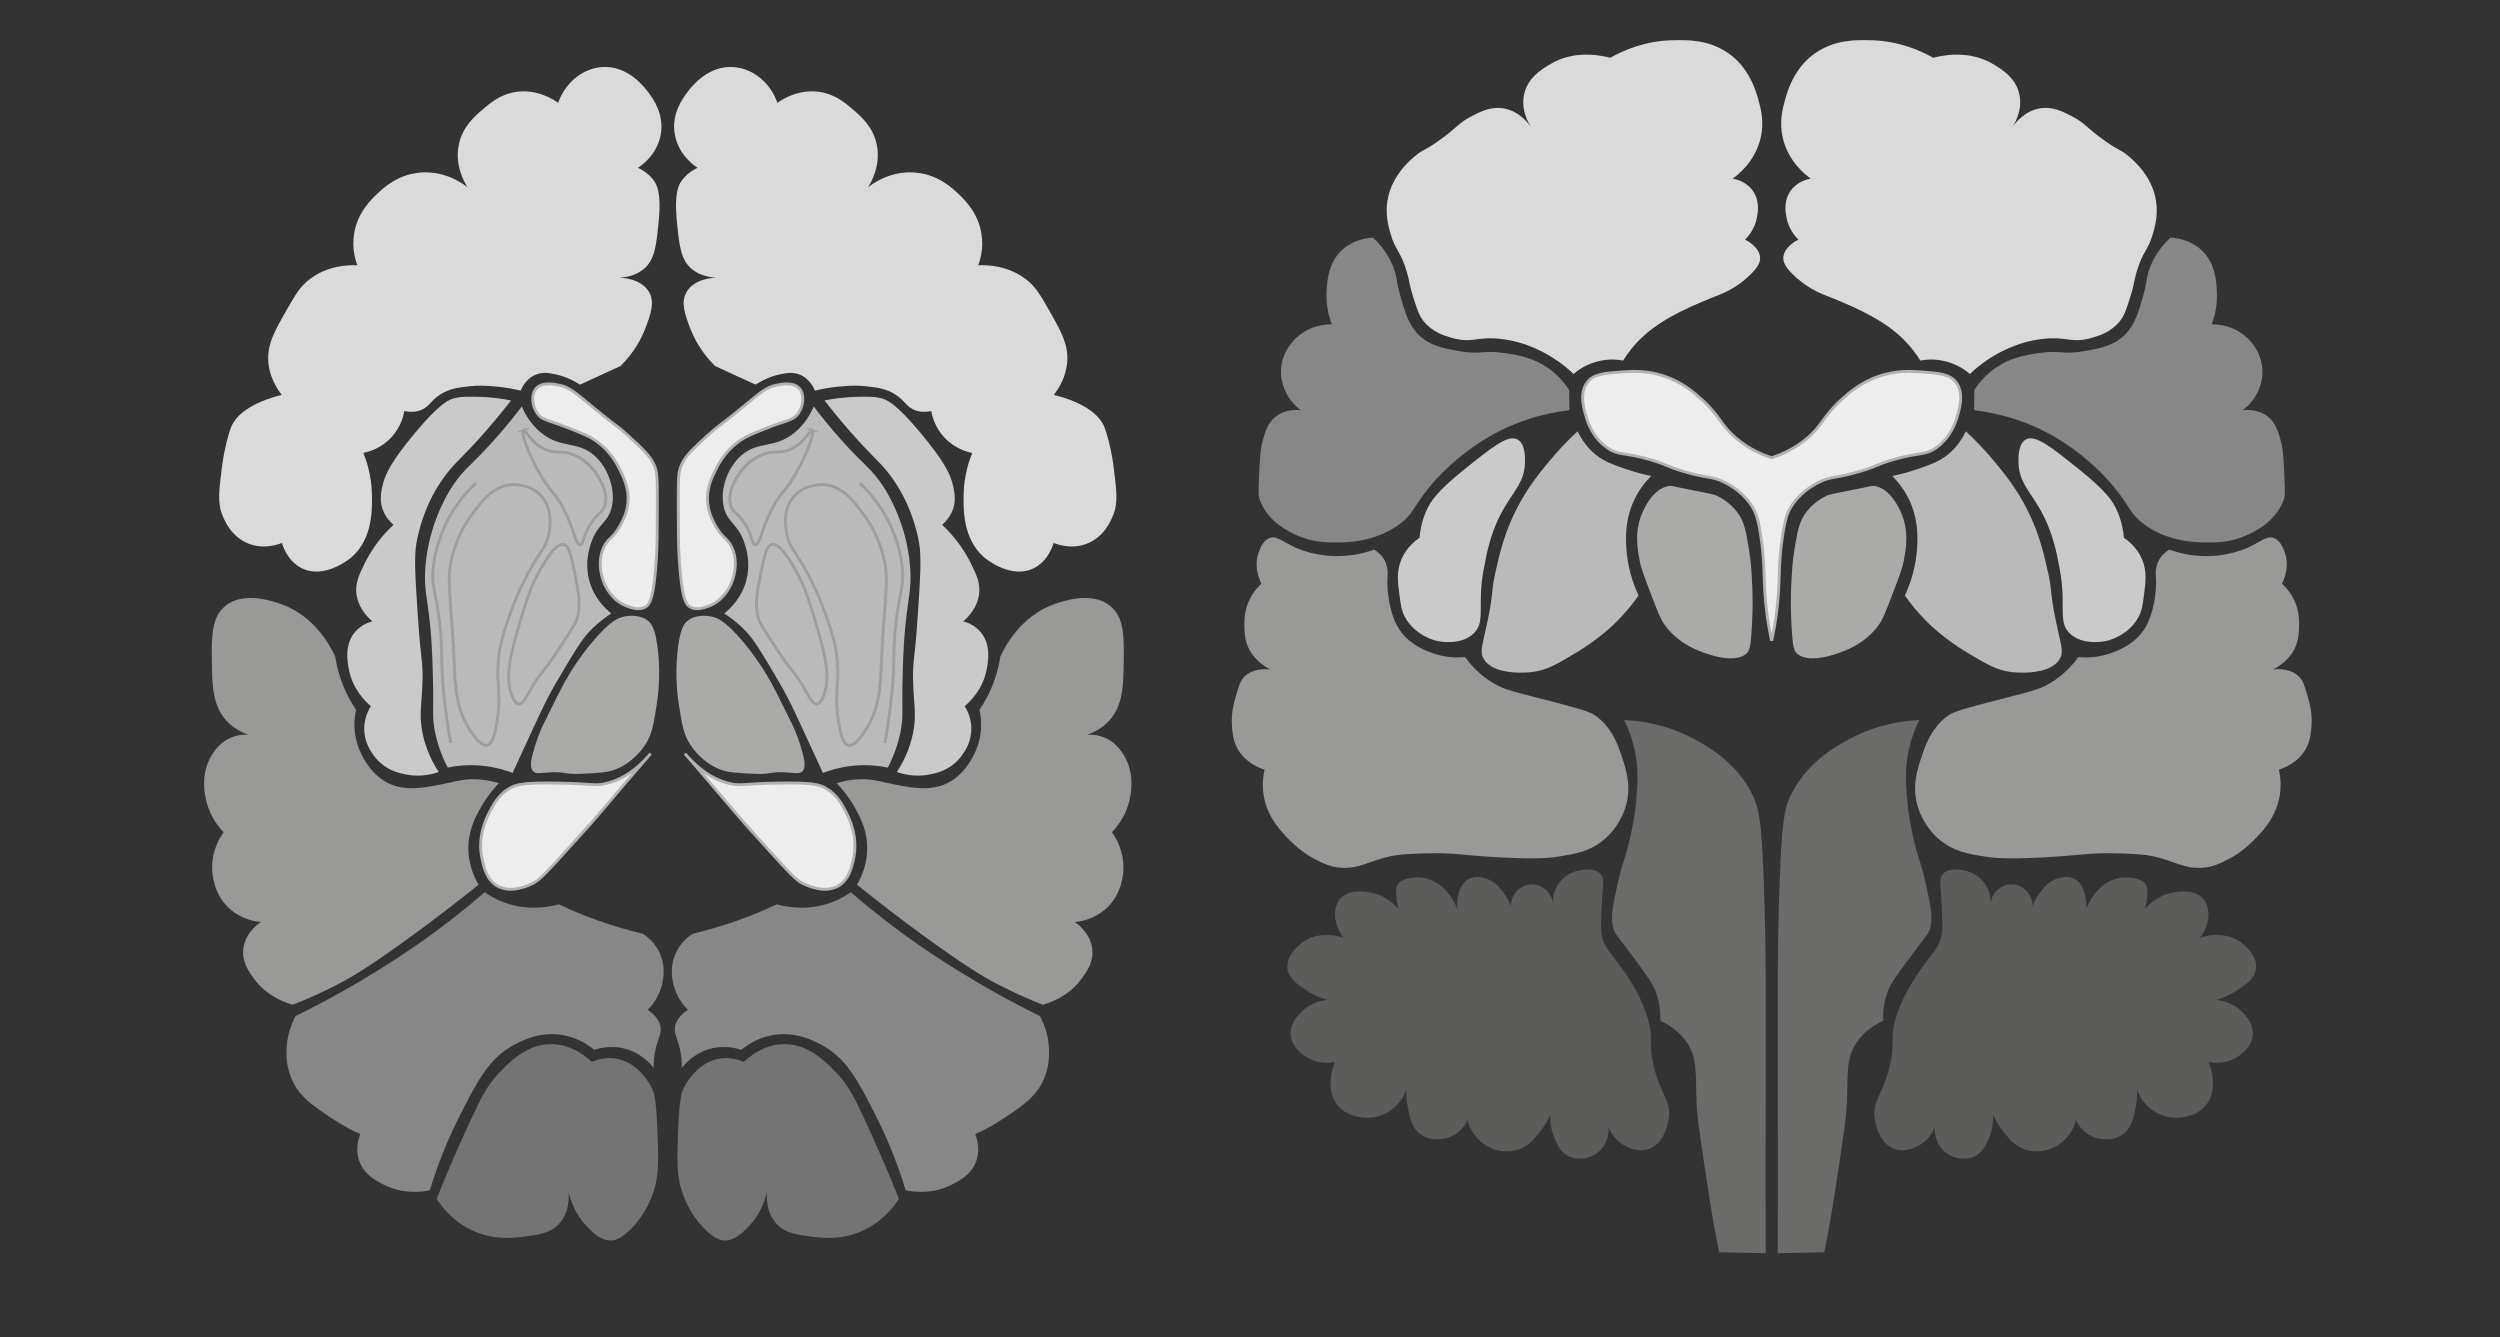 <?xml version="1.0" encoding="UTF-8"?>
<svg xmlns="http://www.w3.org/2000/svg" viewBox="0 0 869.93 465.36">
  <rect x="0" y="0" width="869.93" height="465.36" fill="#333333" stroke="none"/>
  <g id="leftCerebellum">
    <path d="M675.7,316.01c-.34-8.2-1.19-10.13,.36-11.87,2.15-2.41,6.89-1.63,9.35-.72,2.75,1.02,4.33,2.86,4.84,3.51,2.39,3.01,2.45,6.31,2.43,7.28,.5-3.79,3.8-6.58,7.47-6.47,3.9,.12,7.15,3.47,7.09,7.55,.45-1.15,1.24-2.86,2.62-4.67,1.32-1.74,2.77-3.66,5.39-4.67,.99-.38,4.06-1.57,6.83,0,2.42,1.37,3.11,4.08,3.51,5.66,.51,1.98,.41,3.69,.25,4.77,.46-1.16,3.91-9.37,11.34-10.79,3.29-.63,8.47-.13,9.71,2.52,.41,.87,.35,1.9,.26,3.69-.1,1.96-.49,3.54-.81,4.58,1.03-1.24,4.23-4.74,9.54-5.75,1.75-.33,7.69-1.46,10.79,2.16,2.69,3.14,2.42,8.88-1.18,13.57,1.23-.44,3.13-.97,5.49-.99,1.47-.01,4.99-.02,8.27,2.16,.61,.4,6.47,4.41,5.75,9.71-.46,3.43-3.65,5.47-6.83,7.55-2.75,1.8-5.34,2.69-7.02,3.15,1.45,.15,5.97,.82,9.44,4.58,1.11,1.21,3.5,3.8,3.34,7.37-.23,5.09-5.42,7.95-6.57,8.54-3.85,1.96-7.59,1.36-8.9,1.08,.54,1.19,1.24,3.08,1.45,5.48,.17,1.9,.48,5.49-1.72,8.81-3.1,4.67-8.93,5.05-9.98,5.12-4.01,.27-7-1.26-8.09-1.89-4.44-2.56-6.06-6.66-6.47-7.82,.04,1.22,0,3-.35,5.12-.67,4-1.35,8.05-4.67,10.43-4.14,2.96-9.39,1.19-9.71,1.08-4.46-1.58-6.26-5.42-6.57-6.11-.31,1.29-1.11,3.81-3.24,6.2-2.87,3.23-6.31,4.14-7.01,4.31-1.49,.37-4.6,.87-7.99-.45-2.97-1.16-4.61-3.13-6.57-5.48-2.05-2.45-3.3-4.81-4.04-6.47,.11,1.68,.07,4.73-1.35,8.09-.95,2.25-2.1,4.97-4.93,6.38-3.35,1.67-7.85,.92-10.79-1.8-3.47-3.21-3.2-7.74-3.16-8.36-.46,1.2-1.56,3.59-4.03,5.48-.37,.28-5.24,3.91-10.07,2.16-5.5-1.99-6.7-9.51-6.83-10.43-.96-6.61,3.02-8.34,5.39-19.06,1.78-8.05-.2-8.32,1.8-15.46,2.02-7.25,5.7-12.87,7.91-16.18,4.62-6.94,7.36-8.37,8.27-13.66,.3-1.76,.2-4.17,0-8.99Z" fill="#5c5c5b"/>
  </g>
  <g id="rightCerebellum">
    <path d="M557.32,316.01c.34-8.2,1.19-10.13-.36-11.87-2.15-2.41-6.89-1.63-9.35-.72-2.75,1.02-4.33,2.86-4.84,3.51-2.39,3.01-2.45,6.31-2.43,7.28-.5-3.79-3.8-6.58-7.47-6.47-3.9,.12-7.15,3.47-7.09,7.55-.45-1.15-1.24-2.86-2.62-4.67-1.32-1.74-2.77-3.66-5.39-4.67-.99-.38-4.06-1.57-6.83,0-2.42,1.37-3.11,4.08-3.51,5.66-.51,1.98-.41,3.69-.25,4.77-.46-1.16-3.91-9.37-11.34-10.79-3.29-.63-8.47-.13-9.71,2.52-.41,.87-.35,1.9-.26,3.69,.1,1.96,.49,3.54,.81,4.58-1.03-1.24-4.23-4.74-9.54-5.75-1.75-.33-7.69-1.46-10.79,2.16-2.69,3.14-2.42,8.88,1.18,13.57-1.23-.44-3.13-.97-5.49-.99-1.47-.01-4.99-.02-8.27,2.16-.61,.4-6.47,4.41-5.75,9.71,.46,3.43,3.65,5.47,6.83,7.55,2.75,1.8,5.34,2.69,7.02,3.15-1.45,.15-5.97,.82-9.44,4.58-1.11,1.21-3.5,3.8-3.34,7.37,.23,5.09,5.42,7.95,6.57,8.54,3.85,1.96,7.59,1.36,8.9,1.08-.54,1.19-1.24,3.08-1.45,5.48-.17,1.9-.48,5.49,1.72,8.81,3.1,4.67,8.93,5.05,9.98,5.12,4.01,.27,7-1.26,8.09-1.89,4.44-2.56,6.06-6.66,6.47-7.82-.04,1.22,0,3,.35,5.12,.67,4,1.35,8.05,4.67,10.43,4.14,2.96,9.39,1.19,9.71,1.08,4.46-1.58,6.26-5.42,6.57-6.11,.31,1.29,1.11,3.81,3.24,6.2,2.87,3.23,6.31,4.14,7.01,4.31,1.49,.37,4.6,.87,7.99-.45,2.97-1.16,4.61-3.13,6.57-5.48,2.05-2.45,3.3-4.81,4.04-6.47-.11,1.68-.07,4.73,1.35,8.09,.95,2.25,2.1,4.97,4.93,6.38,3.35,1.67,7.85,.92,10.79-1.8,3.47-3.21,3.2-7.74,3.16-8.36,.46,1.2,1.56,3.59,4.03,5.48,.37,.28,5.24,3.91,10.07,2.16,5.5-1.99,6.7-9.51,6.83-10.43,.96-6.61-3.02-8.34-5.39-19.06-1.78-8.05,.2-8.32-1.8-15.46-2.02-7.25-5.7-12.87-7.91-16.18-4.62-6.94-7.36-8.37-8.27-13.66-.3-1.76-.2-4.17,0-8.99Z" fill="#5c5c5b"/>
  </g>
  <g id="leftBrainstem">
    <path d="M667.87,250.57c-1.34,2.69-3.02,6.73-3.96,11.87-1.02,5.59-.71,9.96-.36,14.74,.45,6.15,1.44,10.78,2.16,14.02,1.73,7.86,2.65,8.31,4.31,15.82,1.85,8.37,2.78,12.56,1.44,16.54-.59,1.74-.78,1.32-8.27,11.51-4.3,5.86-5.51,7.72-6.47,10.43-1.39,3.9-1.53,7.41-1.44,9.71-2.61,1.19-6.26,3.34-8.99,7.19-4.01,5.66-3.24,11.06-3.6,20.85-.21,5.69-1.58,14.58-4.31,32.36-1.3,8.46-2.63,15.4-3.6,20.13-5.39,.12-10.79,.24-16.18,.36,.08-22.24,.05-40.31,0-52.85-.05-13.9,.05-27.81,0-41.71,0-.42-.05-15.75,.72-35.96,.77-20.27,1.6-25.06,4.67-30.56,5.92-10.61,15.67-15.79,19.78-17.98,9.84-5.24,19-6.27,24.09-6.47Z" fill="#6b6b6a"/>
  </g>
  <g id="rightBrainstem">
    <path d="M565.15,250.57c1.34,2.69,3.02,6.73,3.96,11.87,1.02,5.59,.71,9.96,.36,14.74-.45,6.15-1.44,10.78-2.16,14.02-1.73,7.86-2.65,8.31-4.31,15.82-1.85,8.37-2.78,12.56-1.44,16.54,.59,1.74,.78,1.32,8.27,11.51,4.3,5.86,5.51,7.72,6.47,10.43,1.39,3.9,1.53,7.41,1.44,9.71,2.61,1.19,6.26,3.34,8.99,7.19,4.01,5.66,3.24,11.06,3.6,20.85,.21,5.69,1.58,14.58,4.31,32.36,1.3,8.46,2.63,15.4,3.6,20.13,5.39,.12,10.79,.24,16.18,.36-.08-22.24-.05-40.31,0-52.85,.05-13.9-.05-27.81,0-41.71,0-.42,.05-15.75-.72-35.96-.77-20.27-1.6-25.06-4.67-30.56-5.92-10.61-15.67-15.79-19.78-17.98-9.84-5.24-19-6.27-24.09-6.47Z" fill="#6b6b6a"/>
  </g>
  <g id="leftThalamus">
    <path d="M628.32,178.48c.68-.93,2.95-3.81,6.83-5.75,1.79-.9,2.24-.75,10.79-2.52,5.31-1.1,5.54-1.24,6.47-1.08,5.28,.92,8.2,7.27,8.99,8.99,3.02,6.57,1.81,12.97,1.08,16.9-.52,2.81-1.79,6.1-4.31,12.67-1.98,5.14-2.99,7.74-4.31,9.62-3.79,5.37-8.89,7.76-10.79,8.63-1.14,.52-13.52,6.02-18.07,1.17-1.1-1.18-1.29-4.04-1.62-9.71-.36-6.15-.2-10.96-.09-13.38,.2-4.53,.37-8.18,1.17-13.04,1.02-6.19,1.57-9.34,3.87-12.49Z" fill="#aaaaa9"/>
    <path d="M275.52,251.76c-4.04-8.2-6.08-12.28-6.99-13.9-2.13-3.84-5.51-9.36-10.51-15.19-5.65-6.58-8.4-7.76-10.66-8.17-.81-.15-4.97-.92-8.07,1.49-1.08,.84-2.76,2.64-3.58,11.12-.81,8.33,0,14.92,.59,18.6,1.04,6.48,1.56,9.71,3.74,13.15,1.13,1.79,4.33,6.28,10.13,8.72,2.94,1.24,6.02,1.39,12.17,1.68,6.07,.29,5.96-.88,11.59-.47,2.93,.21,4.29,.58,5.25-.36,1.58-1.55,.53-5.12-.7-9.16-1.16-3.81-2.5-6.56-2.96-7.5Z" fill="#aaaaa9"/>
  </g>
  <g id="rightThalamus">
    <path d="M189.22,251.76c4.04-8.2,6.08-12.28,6.99-13.9,2.13-3.84,5.51-9.36,10.51-15.19,5.65-6.58,8.4-7.76,10.66-8.17,.81-.15,4.97-.92,8.07,1.49,1.08,.84,2.76,2.64,3.58,11.12,.81,8.33,0,14.92-.59,18.6-1.04,6.48-1.56,9.71-3.74,13.15-1.13,1.79-4.33,6.28-10.13,8.72-2.94,1.24-6.02,1.39-12.17,1.68-6.07,.29-5.96-.88-11.59-.47-2.93,.21-4.29,.58-5.25-.36-1.58-1.55-.53-5.12,.7-9.16,1.16-3.81,2.5-6.56,2.96-7.5Z" fill="#aaaaa9"/>
    <path d="M604.7,178.48c-.68-.93-2.95-3.81-6.83-5.75-1.79-.9-2.24-.75-10.79-2.52-5.31-1.1-5.54-1.24-6.47-1.08-5.28,.92-8.2,7.27-8.99,8.99-3.02,6.57-1.81,12.97-1.08,16.9,.52,2.81,1.79,6.1,4.31,12.67,1.98,5.14,2.99,7.74,4.31,9.62,3.79,5.37,8.89,7.76,10.79,8.63,1.14,.52,13.52,6.02,18.07,1.17,1.1-1.18,1.29-4.04,1.62-9.71,.36-6.15,.2-10.96,.09-13.38-.2-4.53-.37-8.18-1.17-13.04-1.02-6.19-1.57-9.34-3.87-12.49Z" fill="#aaaaa9"/>
  </g>
  <g id="leftBasalganglia">
    <path d="M684.05,150.08c2.97,2.74,6.79,6.57,10.79,11.51,3.11,3.84,6.91,8.58,10.43,15.46,4.2,8.21,5.81,15.2,7.19,21.21,1.87,8.1,.65,6.84,2.88,17.62,1.8,8.71,2.86,10.78,1.44,13.3-3.5,6.23-16.18,4.76-16.9,4.67-5.17-.65-8.6-2.71-15.46-6.83-7.78-4.67-12.59-9.36-14.02-10.79-3.34-3.34-5.81-6.52-7.55-8.99,3.4-7.37,4.16-13.75,4.31-17.62,.16-3.89,.15-9.96-3.24-16.54-1.78-3.46-3.93-5.92-5.48-7.46,2.14-.43,5.25-1.16,8.9-2.43,4.46-1.55,7.31-2.53,10.25-4.85,1.66-1.31,4.36-3.85,6.47-8.27Z" fill="#bbbaba"/>
    <path d="M283.16,141.45c2.09,2.76,5.35,6.9,9.64,11.7,8.15,9.11,10.37,9.8,14.37,15.83,1.03,1.55,5.14,7.94,7.65,17.36,1.52,5.71,1.87,10.34,1.97,12.37,.32,6.55-.71,8.9-1.7,18.64-.83,8.19-.9,14.98-1.02,18.9-.32,11.11,.42,12.95-.75,18.62-1.12,5.39-3,9.57-4.37,12.21-2.99-.61-7.3-1.14-12.42-.59-4.18,.45-7.64,1.48-10.18,2.46-.99-2.18-2.44-5.37-4.24-9.22-4.44-9.5-6.91-15.36-10.91-22.2-6.35-10.86-8.85-14.84-11.48-17.69-1-1.08-2.08-2.04-2.08-2.04-2.15-1.96-4.14-3.37-5.63-4.33,1.75-1.39,6.16-5.3,7.78-11.89,1.4-5.71-.04-10.44-.62-12.26-2.24-7.04-5.84-7.19-7.23-12.52-1.61-6.16,1.1-14.04,6.02-18.34,5.87-5.14,11.48-2.21,18.47-7.87,3.69-2.99,5.66-6.67,6.72-9.15Z" fill="#bbbaba"/>
  </g>
  <g id="rightBasalganglia">
    <path d="M181.57,141.45c-2.09,2.76-5.35,6.9-9.64,11.7-8.15,9.11-10.37,9.8-14.37,15.83-1.03,1.55-5.14,7.94-7.65,17.36-1.52,5.71-1.87,10.34-1.97,12.37-.32,6.55,.71,8.9,1.7,18.64,.83,8.19,.9,14.98,1.02,18.9,.32,11.11-.42,12.95,.75,18.62,1.12,5.39,3,9.57,4.37,12.21,2.99-.61,7.3-1.14,12.42-.59,4.18,.45,7.64,1.48,10.18,2.46,.99-2.18,2.44-5.37,4.24-9.22,4.44-9.5,6.91-15.36,10.91-22.2,6.35-10.86,8.85-14.84,11.48-17.69,1-1.08,2.08-2.04,2.08-2.04,2.15-1.96,4.14-3.37,5.63-4.33-1.75-1.39-6.16-5.3-7.78-11.89-1.4-5.71,.04-10.44,.62-12.26,2.24-7.04,5.84-7.19,7.23-12.52,1.61-6.16-1.1-14.04-6.02-18.34-5.87-5.14-11.48-2.21-18.47-7.87-3.69-2.99-5.66-6.67-6.72-9.15Z" fill="#bbbaba"/>
    <path d="M548.97,150.08c-2.97,2.74-6.79,6.57-10.79,11.51-3.11,3.84-6.91,8.58-10.43,15.46-4.2,8.21-5.81,15.2-7.19,21.21-1.87,8.1-.65,6.84-2.88,17.62-1.8,8.71-2.86,10.78-1.44,13.3,3.5,6.23,16.18,4.76,16.9,4.67,5.17-.65,8.6-2.71,15.46-6.83,7.78-4.67,12.59-9.36,14.02-10.79,3.34-3.34,5.81-6.52,7.55-8.99-3.4-7.37-4.16-13.75-4.31-17.62-.16-3.89-.15-9.96,3.24-16.54,1.78-3.46,3.93-5.92,5.48-7.46-2.14-.43-5.25-1.16-8.9-2.43-4.46-1.55-7.31-2.53-10.25-4.85-1.66-1.31-4.36-3.85-6.47-8.27Z" fill="#bbbaba"/>
  </g>
  <g id="leftInsula">
    <path d="M744.09,214.8c1.25-2.33,1.51-4.27,1.98-7.91,.56-4.3,1.02-7.89-.54-11.87-.6-1.54-2.23-4.96-6.47-7.91-.19-2.38-.76-5.89-2.52-9.71-1.36-2.95-3.6-6.43-12.58-13.66-10.21-8.22-15.74-12.68-19.06-10.79-2.74,1.56-2.57,6.65-2.52,8.27,.21,6.31,3.73,9.56,7.19,15.46,4.7,8.03,6.07,15.49,7.19,21.57,2.37,12.91-.89,18.16,3.6,22.29,4.35,4.01,11.28,2.76,12.49,2.52,.35-.07,7.67-1.66,11.24-8.27Z" fill="#cacaca"/>
    <path d="M335.69,245.72c1.85-1.57,6.25-5.76,7.6-12.54,.52-2.62,1.76-8.8-2.12-13.31-1.98-2.3-4.51-3.26-6-3.67,1.46-1.22,4.8-4.4,5.5-9.27,.57-3.94-.89-6.99-2.89-11.01-1.65-3.32-4.62-8.29-9.94-13.31,1.09-.94,2.73-2.64,3.69-5.19,.79-2.13,1.13-4.91-.16-9.44-.84-2.93-2.5-7.09-10.82-17.07-8.84-10.61-11.95-11.9-14.24-12.43-2.03-.47-3.89-.45-7.29-.41-5.06,.05-9.23,.7-12.11,1.29,1.92,2.47,4.83,6.1,8.54,10.37,8.37,9.63,10.61,10.74,14.3,15.66,7.42,9.9,9.46,20.23,10.03,23.31,.95,5.09,.46,12.38-.53,26.96-.97,14.45-1.72,14.21-1.52,21.33,.22,7.99,1.25,11.53,.04,17.8-1.19,6.18-3.76,10.9-5.69,13.85,1.98,.7,6.19,1.87,11.34,.88,2.06-.4,5.76-1.16,9.1-4.2,.78-.71,5.97-5.56,5.44-12.77-.23-3.18-1.48-5.56-2.28-6.84Z" fill="#cacaca"/>
  </g>
  <g id="rightInsula">
    <path d="M129.05,245.72c-1.85-1.57-6.25-5.76-7.6-12.54-.52-2.62-1.76-8.8,2.12-13.31,1.98-2.3,4.51-3.26,6-3.67-1.46-1.22-4.8-4.4-5.5-9.27-.57-3.94,.89-6.99,2.89-11.01,1.65-3.32,4.62-8.29,9.94-13.31-1.09-.94-2.73-2.64-3.69-5.19-.79-2.13-1.13-4.91,.16-9.44,.84-2.93,2.5-7.09,10.82-17.07,8.84-10.61,11.95-11.9,14.24-12.43,2.03-.47,3.89-.45,7.29-.41,5.06,.05,9.23,.7,12.11,1.29-1.92,2.47-4.83,6.1-8.54,10.37-8.37,9.63-10.61,10.74-14.3,15.66-7.42,9.9-9.46,20.23-10.03,23.31-.95,5.09-.46,12.38,.53,26.96,.97,14.45,1.72,14.21,1.52,21.33-.22,7.99-1.25,11.53-.04,17.8,1.19,6.18,3.76,10.9,5.69,13.85-1.98,.7-6.19,1.87-11.34,.88-2.06-.4-5.76-1.16-9.1-4.2-.78-.71-5.97-5.56-5.44-12.77,.23-3.18,1.48-5.56,2.28-6.84Z" fill="#cacaca"/>
    <path d="M488.93,214.8c-1.25-2.33-1.51-4.27-1.98-7.91-.56-4.3-1.02-7.89,.54-11.87,.6-1.54,2.23-4.96,6.47-7.91,.19-2.38,.76-5.89,2.52-9.71,1.36-2.95,3.6-6.43,12.58-13.66,10.21-8.22,15.74-12.68,19.06-10.79,2.74,1.56,2.57,6.65,2.52,8.27-.21,6.31-3.73,9.56-7.19,15.46-4.7,8.03-6.07,15.49-7.19,21.57-2.37,12.91,.89,18.16-3.6,22.29-4.35,4.01-11.28,2.76-12.49,2.52-.35-.07-7.67-1.66-11.24-8.27Z" fill="#cacaca"/>
  </g>
  <g id="leftOccipital">
    <path d="M312.79,417.11c-4.47-11.11-8.57-20.33-11.8-27.3-3.95-8.52-6-12.39-10-16.55-3.66-3.81-9.79-10.18-18.51-9.93-6.86,.2-11.78,4.38-13.65,6.17-1.61-.69-4.44-1.62-7.84-1.21-8.21,.99-12.36,8.87-13.07,10.3-.56,1.13-1.47,3.23-1.89,13.43-.45,10.98-.67,16.47,1.2,22.36,.64,2.02,2.64,7.77,7.66,12.96,3.9,4.03,6.29,4.27,6.93,4.31,3.78,.24,6.69-2.8,8.81-5.01,3.83-3.99,5.5-8.61,6.26-11.98-.15,1.74-.36,7.01,3.16,11,3.06,3.47,7.18,4,12.22,4.64,3.92,.5,11.05,1.41,18.84-2.49,6.49-3.25,10.09-8.17,11.68-10.72Z" fill="#757474"/>
  </g>
  <g id="rightOccipital">
    <path d="M151.95,417.11c4.47-11.11,8.57-20.33,11.8-27.3,3.95-8.52,6-12.39,10-16.55,3.66-3.81,9.79-10.18,18.51-9.93,6.86,.2,11.78,4.38,13.65,6.17,1.61-.69,4.44-1.62,7.84-1.21,8.21,.99,12.36,8.87,13.07,10.3,.56,1.13,1.47,3.23,1.89,13.43,.45,10.98,.67,16.47-1.2,22.36-.64,2.02-2.64,7.77-7.66,12.96-3.9,4.03-6.29,4.27-6.93,4.31-3.78,.24-6.69-2.8-8.81-5.01-3.83-3.99-5.5-8.61-6.26-11.98,.15,1.74,.36,7.01-3.16,11-3.06,3.47-7.18,4-12.22,4.64-3.92,.5-11.05,1.41-18.84-2.49-6.49-3.25-10.09-8.17-11.68-10.72Z" fill="#757474"/>
  </g>
  <g id="leftTemporal">
    <path d="M291.12,272.52c1.63,1.67,3.8,4.18,5.8,7.59,1.92,3.27,4.52,7.76,4.83,13.94,.29,5.85-1.73,10.68-3.53,13.82,8.55,6.87,15.95,12.46,21.6,16.61,15.94,11.72,22.56,15.43,25.11,16.82,7.23,3.94,13.53,6.61,17.95,8.32,2.86-.8,8.96-2.99,13.33-8.86,1.83-2.46,4.4-5.92,3.86-10.59-.64-5.57-5.23-8.76-6.1-9.33,1.78-.15,6.51-.81,10.71-4.5,5.8-5.1,6.17-12.12,6.23-13.86,.24-6.62-2.89-11.34-4-12.88,1.91-1.99,4.42-5.24,5.76-9.81,.43-1.47,2.99-10.15-1.92-17.5-.97-1.46-2.97-4.35-6.84-5.81-4.62-1.75-8.8-.29-9.98,.17,2.67-.34,7.4-1.38,11.24-5.05,5.59-5.34,5.71-12.82,5.84-20.6,.15-9.18,.27-16.12-4.67-20.15-6.34-5.18-16.34-1.72-19.16-.74-12.17,4.2-17.67,15.27-19.1,18.4-.35,2.35-.96,5.11-2.02,8.13-1.53,4.36-3.5,7.81-5.21,10.34,.49,2.27,1.11,6.59-.34,11.6-.29,.99-3.36,11.08-12.15,14.51-5.81,2.26-12.28,.9-19.97-.73-1.94-.41-4.32-1.15-7.84-1.21-3.97-.07-7.24,.7-9.42,1.38Z" fill="#999998"/>
    <path d="M754.88,191.24c3.37,1.23,8.97,2.73,15.82,2.16,7.03-.59,11.78-2.97,11.78-2.97,4.26-1.98,6.17-4.03,8.63-3.24,2.55,.83,3.6,4.05,4.04,5.39,1.56,4.76-.37,9.1-1.08,10.52,1.47,1.35,3.58,3.71,4.85,7.19,1.12,3.08,1.11,5.71,1.08,7.55-.03,1.81-.07,4.25-1.08,6.83-1.88,4.81-6.05,7.31-7.91,8.27,1.41-.15,5.97-.47,8.99,2.52,1.41,1.39,1.9,3.09,2.88,6.47,.83,2.86,1.79,6.29,1.44,10.79-.19,2.46-.4,5.11-1.98,7.91-2.68,4.75-7.46,6.58-9.35,7.19,.43,1.88,.9,4.95,.36,8.63-1.16,7.9-6.19,12.99-9.17,16-4.14,4.19-8.07,6.19-8.99,6.65-1.92,.95-5.01,2.69-8.99,2.88-6.52,.3-9.21-2.27-16.72-3.96-3.64-.82-6.8-.9-13.12-1.08-9.64-.27-11.93,.72-25.89,1.44-12.67,.65-17.03,.15-20.13-.36-5.7-.94-10.33-1.77-14.92-5.39-6.06-4.8-7.9-11.21-8.27-12.58-1.81-6.74,.07-12.41,1.44-16.54,1.28-3.86,3.25-9.81,8.63-14.02,1.82-1.42,3.37-2.14,14.38-5.03,14.19-3.73,17.35-4.06,21.93-6.83,4.73-2.86,7.83-6.44,9.71-8.99,2.29,.23,6.09,.3,10.43-1.08,2.05-.65,9.22-2.94,12.94-9.35,2.69-4.63,3.93-12.04,3.6-17.26-.07-1.07-.31-3.61,1.08-6.11,1-1.81,2.49-2.93,3.6-3.6Z" fill="#999998"/>
  </g>
  <g id="rightTemporal">
    <path d="M478.14,191.24c-3.37,1.23-8.97,2.73-15.82,2.16-7.03-.59-11.78-2.97-11.78-2.97-4.26-1.98-6.17-4.03-8.63-3.24-2.55,.83-3.6,4.05-4.04,5.39-1.56,4.76,.37,9.1,1.08,10.52-1.47,1.35-3.58,3.71-4.85,7.19-1.12,3.08-1.11,5.71-1.08,7.55,.03,1.81,.07,4.25,1.08,6.83,1.88,4.81,6.05,7.31,7.91,8.27-1.41-.15-5.97-.47-8.99,2.52-1.41,1.39-1.9,3.09-2.88,6.47-.83,2.86-1.79,6.29-1.44,10.79,.19,2.46,.4,5.11,1.98,7.91,2.68,4.75,7.46,6.58,9.35,7.19-.43,1.88-.9,4.95-.36,8.63,1.16,7.9,6.19,12.99,9.17,16,4.14,4.19,8.07,6.19,8.99,6.65,1.92,.95,5.01,2.69,8.99,2.88,6.52,.3,9.21-2.27,16.72-3.96,3.64-.82,6.8-.9,13.12-1.08,9.64-.27,11.93,.72,25.89,1.44,12.67,.65,17.03,.15,20.13-.36,5.7-.94,10.33-1.77,14.92-5.39,6.06-4.8,7.9-11.21,8.27-12.58,1.81-6.74-.07-12.41-1.44-16.54-1.28-3.86-3.25-9.81-8.63-14.02-1.82-1.42-3.37-2.14-14.38-5.03-14.19-3.73-17.35-4.06-21.93-6.83-4.73-2.86-7.83-6.44-9.71-8.99-2.29,.23-6.09,.3-10.43-1.08-2.05-.65-9.22-2.94-12.94-9.35-2.69-4.63-3.93-12.04-3.6-17.26,.07-1.07,.31-3.61-1.08-6.11-1-1.81-2.49-2.93-3.6-3.6Z" fill="#999998"/>
    <path d="M173.62,272.52c-1.63,1.67-3.8,4.18-5.8,7.59-1.92,3.27-4.52,7.76-4.83,13.94-.29,5.85,1.73,10.68,3.53,13.82-8.55,6.87-15.95,12.46-21.6,16.61-15.94,11.72-22.56,15.43-25.11,16.82-7.23,3.94-13.53,6.61-17.95,8.32-2.86-.8-8.96-2.99-13.33-8.86-1.83-2.46-4.4-5.92-3.86-10.59,.64-5.57,5.23-8.76,6.1-9.33-1.78-.15-6.51-.81-10.71-4.5-5.8-5.1-6.17-12.12-6.23-13.86-.24-6.62,2.89-11.34,4-12.88-1.91-1.99-4.42-5.24-5.76-9.81-.43-1.47-2.99-10.15,1.92-17.5,.97-1.46,2.97-4.35,6.84-5.81,4.62-1.75,8.8-.29,9.98,.17-2.67-.34-7.4-1.38-11.24-5.05-5.59-5.34-5.71-12.82-5.84-20.6-.15-9.18-.27-16.12,4.67-20.15,6.34-5.18,16.34-1.72,19.16-.74,12.17,4.2,17.67,15.27,19.1,18.4,.35,2.35,.96,5.11,2.02,8.13,1.53,4.36,3.5,7.81,5.21,10.34-.49,2.27-1.11,6.59,.34,11.6,.29,.99,3.36,11.08,12.15,14.51,5.81,2.26,12.28,.9,19.97-.73,1.94-.41,4.32-1.15,7.84-1.21,3.97-.07,7.24,.7,9.42,1.38Z" fill="#999998"/>
  </g>
  <g id="leftParietal">
    <path d="M686.92,142.71l.09-7.01c1.36-2.09,3.71-5.14,7.46-7.73,5.08-3.51,10.11-4.36,14.38-5.03,8.07-1.27,8.77,.55,16.18-.72,5.37-.92,10.33-1.77,14.29-5.66,3.64-3.58,4.94-8.27,6.56-14.11,1.39-5.01,.97-6.4,2.52-10.07,1.9-4.51,4.69-7.68,6.83-9.71,2.25,.13,6.95,.77,10.79,4.31,4.85,4.49,5.19,10.75,5.39,14.38,.28,5.12-.93,9.19-1.8,11.51,1.44-.03,6.76,.02,11.51,3.96,1.31,1.08,5.67,5.03,6.11,11.51,.39,5.7-2.48,9.76-3.24,10.79-1.25,1.71-2.61,2.87-3.6,3.6,1.58-.16,5.42-.3,8.63,2.16,2.86,2.19,3.73,5.29,4.67,8.63,.3,1.06,.81,3.11,1.08,9.35,.27,6.21,.5,9.35,0,10.79-2.79,7.99-10.5,11.48-12.94,12.58-5.54,2.51-10.41,2.54-14.02,2.52-3.43-.02-13.47-.07-21.93-6.47-4.87-3.68-4.49-5.73-10.07-12.58-1.74-2.14-10.59-12.77-25.08-19.96-5.06-2.51-13.1-5.74-23.82-7.01Z" fill="#878787"/>
    <path d="M361.84,353.55c-11.43-5.62-20.92-11.1-28.32-15.69-11.24-6.96-19.1-12.77-21.02-14.2-6.64-4.93-12.14-9.49-16.41-13.2-1.8,1.27-4.11,2.6-6.95,3.63-8.11,2.94-15.45,1.52-18.87,.6-4.07,1.92-8.63,3.85-13.66,5.63-5.56,1.98-10.79,3.46-15.56,4.59-1.51,.97-3.91,2.86-5.56,6.03-3.18,6.14-1.01,12.25-.57,13.5,1.2,3.39,3.16,5.68,4.44,6.93-3.33,2.31-4.26,4.46-4.48,6.01-.39,2.71,1.25,4.38,2.05,9.4,.32,2.04,.37,3.74,.35,4.85,.99-1.31,3.8-4.67,8.79-6.36,5.61-1.89,10.38-.45,11.87,.06,1.9-1.57,5.45-4.05,10.43-5.04,8.06-1.6,14.57,1.74,17.32,3.2,8.82,4.69,12.78,12.3,19.32,25.28,3.05,6.06,6.88,14.64,10.15,25.44,2.82,.56,9.29,1.41,15.88-1.9,2.7-1.35,7.1-3.56,8.75-8.51,1.35-4.05,.13-7.74-.43-9.16,2.43-1.08,5.83-2.78,9.62-5.29,6.88-4.56,11.7-7.77,14.32-14,2.87-6.84,1.46-13.45,1.08-15.12-.66-2.91-1.71-5.18-2.54-6.7Z" fill="#878787"/>
  </g>
  <g id="rightParietal">
    <path d="M546.1,142.71l-.09-7.01c-1.36-2.09-3.71-5.14-7.46-7.73-5.08-3.51-10.11-4.36-14.38-5.03-8.07-1.27-8.77,.55-16.18-.72-5.37-.92-10.33-1.77-14.29-5.66-3.64-3.58-4.94-8.27-6.56-14.11-1.39-5.01-.97-6.4-2.52-10.07-1.9-4.51-4.69-7.68-6.83-9.71-2.25,.13-6.95,.77-10.79,4.31-4.85,4.49-5.19,10.75-5.39,14.38-.28,5.12,.93,9.19,1.8,11.51-1.44-.03-6.76,.02-11.51,3.96-1.31,1.08-5.67,5.03-6.11,11.51-.39,5.7,2.48,9.76,3.24,10.79,1.25,1.71,2.61,2.87,3.6,3.6-1.58-.16-5.42-.3-8.63,2.16-2.86,2.19-3.73,5.29-4.67,8.63-.3,1.06-.81,3.11-1.08,9.35-.27,6.21-.5,9.35,0,10.79,2.79,7.99,10.5,11.48,12.94,12.58,5.54,2.51,10.41,2.54,14.02,2.52,3.43-.02,13.47-.07,21.93-6.47,4.87-3.68,4.49-5.73,10.07-12.58,1.74-2.14,10.59-12.77,25.08-19.96,5.06-2.51,13.1-5.74,23.82-7.01Z" fill="#878787"/>
    <path d="M102.89,353.55c11.43-5.62,20.92-11.1,28.32-15.69,11.24-6.96,19.1-12.77,21.02-14.2,6.64-4.93,12.14-9.49,16.41-13.2,1.8,1.27,4.11,2.6,6.95,3.63,8.11,2.94,15.45,1.52,18.87,.6,4.07,1.92,8.63,3.85,13.66,5.63,5.56,1.98,10.79,3.46,15.56,4.59,1.51,.97,3.91,2.86,5.56,6.03,3.18,6.14,1.01,12.25,.57,13.5-1.2,3.39-3.16,5.68-4.44,6.93,3.33,2.31,4.26,4.46,4.48,6.01,.39,2.71-1.25,4.38-2.05,9.4-.32,2.04-.37,3.74-.35,4.85-.99-1.31-3.8-4.67-8.79-6.36-5.61-1.89-10.38-.45-11.87,.06-1.9-1.57-5.45-4.05-10.43-5.04-8.06-1.6-14.57,1.74-17.32,3.2-8.82,4.69-12.78,12.3-19.32,25.28-3.05,6.06-6.88,14.64-10.15,25.44-2.82,.56-9.29,1.41-15.88-1.9-2.7-1.35-7.1-3.56-8.75-8.51-1.35-4.05-.13-7.74,.43-9.16-2.43-1.08-5.83-2.78-9.62-5.29-6.88-4.56-11.7-7.77-14.32-14-2.87-6.84-1.46-13.45-1.08-15.12,.66-2.91,1.71-5.18,2.54-6.7Z" fill="#878787"/>
  </g>
  <g id="leftFrontal">
    <path d="M630.11,62.17c-1.93-1.38-7.77-5.94-9.71-14.02-1.37-5.74-.09-10.39,.72-13.3,.84-3.04,3.16-11.43,10.79-16.54,6.69-4.48,13.55-4.43,19.06-4.31,9.63,.2,17.18,3.53,21.75,6.11,2.12-.57,5.38-1.22,9.35-1.08,2.18,.08,7.04,.46,12.04,3.6,2.85,1.78,7.09,4.44,8.45,9.71,1.57,6.07-1.83,11.23-2.52,12.22,.93-1.4,4.17-5.86,9.71-6.83,4.49-.79,8.17,1.13,11.51,2.88,4.47,2.33,4.75,3.92,11.51,8.63,4.96,3.46,4.82,2.62,7.37,4.67,1.92,1.55,8.6,6.98,10.07,15.82,.83,5.04-.36,9.18-1.08,11.69-1.63,5.67-3.51,6.05-5.57,12.94-1.11,3.73-.83,4.5-2.34,9.17-1.35,4.19-2,6.31-3.6,8.27-3.08,3.78-7.18,5.02-9.71,5.75-7.12,2.06-8.58-.53-16.9,.36-9.45,1.01-16.27,5.28-18.7,6.83-3.01,1.93-5.28,3.9-6.83,5.39-1.54-1.32-4.85-3.76-9.71-4.67-3.14-.59-5.8-.32-7.55,0-1.31-2.1-3.6-5.39-7.19-8.63-7.51-6.78-18.09-10.99-26.61-14.38-.86-.34-6.1-2.42-10.79-7.19-2.55-2.59-3.12-4.13-3.08-5.52,.1-3.78,4.76-6.12,5.24-6.35-1.09-1.09-3.38-3.69-4.14-7.7-.32-1.67-1.13-5.94,1.63-9.56,2.34-3.08,5.82-3.79,6.83-3.96Z" fill="#dadada"/>
    <path d="M366.7,137.43c3.68-4.78,4.47-9.06,4.66-11.41,.49-6.12-2.14-10.75-6.25-17.96-3.12-5.47-4.72-8.3-8.15-10.92-6.24-4.77-13.4-4.96-16.54-4.84,.75-2.07,1.81-5.88,1.16-10.54-1.04-7.56-5.86-12.17-7.93-14.16-2.23-2.13-7.23-6.92-15.24-7.56-8.64-.69-14.82,3.92-16.36,5.14,1-1.57,4.65-7.71,2.97-15.16-1.35-6.03-5.43-9.53-8.3-11.99-2.63-2.26-6.26-5.38-11.89-6.1-7.16-.91-12.67,2.69-14.31,3.86-2.41-6.89-8.25-11.79-14.92-12.42-9.28-.87-15.17,7.04-16.57,8.92-1.48,1.99-5.53,7.43-4.19,14.64,1.3,7.01,6.77,10.73,7.89,11.46-1.61,.76-4.09,2.23-5.85,4.96-.59,.92-2.31,3.87-1.39,13.24,.88,8.98,1.37,13.91,5.42,17.17,2.98,2.39,6.54,2.79,8.68,2.82-.86,.01-7.93,.21-10.7,5.04-2.11,3.69-.5,7.93,1.3,12.65,1.2,3.14,3.6,8.09,8.59,13.07,2.44,1.13,4.89,2.25,7.34,3.38,2.27,1.04,4.53,2.08,6.8,3.12,3.57-2.3,6.77-3.24,8.84-3.66,2.19-.45,4.22-.74,6.48,.16,3.42,1.35,4.91,4.58,5.33,5.59,2.37-.58,5.74-1.25,9.84-1.54,2.39-.17,4.68-.32,7.69,0,3.74,.4,7.03,.75,10.3,2.79,3.74,2.33,4.04,4.75,7.59,5.76,1.98,.57,3.8,.36,5.05,.09,.29,1.62,1.2,5.52,4.47,9.09,3.74,4.08,8.24,5.18,9.81,5.49-1.27,3.11-2.83,7.98-2.99,14.08-.13,5.08-.4,15.78,7.13,22.26,.45,.39,9.3,7.78,17.33,3.74,4.69-2.36,6.4-7.26,6.86-8.75,1.56,.61,6.25,2.23,11.33,.34,6.43-2.39,8.8-8.53,9.53-10.42,1.53-3.99,1.03-8.06,.02-16.22-.07-.6-.14-1.07-.17-1.27-.81-5.72-2.29-11.01-3.17-13.03-3.21-7.44-15.44-10.44-17.5-10.92Z" fill="#dadada"/>
  </g>
  <g id="rightFrontal">
    <path d="M602.91,62.17c1.93-1.38,7.77-5.94,9.71-14.02,1.37-5.74,.09-10.39-.72-13.3-.84-3.04-3.16-11.43-10.79-16.54-6.69-4.48-13.55-4.43-19.06-4.31-9.63,.2-17.18,3.53-21.75,6.11-2.12-.57-5.38-1.22-9.35-1.08-2.18,.08-7.04,.46-12.04,3.6-2.85,1.78-7.09,4.44-8.45,9.71-1.57,6.07,1.83,11.23,2.52,12.22-.93-1.4-4.17-5.86-9.71-6.83-4.49-.79-8.17,1.13-11.51,2.88-4.47,2.33-4.75,3.92-11.51,8.63-4.96,3.46-4.82,2.62-7.37,4.67-1.92,1.55-8.6,6.98-10.07,15.82-.83,5.04,.36,9.18,1.08,11.69,1.63,5.67,3.51,6.05,5.57,12.94,1.11,3.73,.83,4.5,2.34,9.17,1.35,4.19,2,6.31,3.6,8.27,3.08,3.78,7.18,5.02,9.71,5.75,7.12,2.06,8.58-.53,16.9,.36,9.45,1.01,16.27,5.28,18.7,6.83,3.01,1.93,5.28,3.9,6.83,5.39,1.54-1.32,4.85-3.76,9.71-4.67,3.14-.59,5.8-.32,7.55,0,1.31-2.1,3.6-5.39,7.19-8.63,7.51-6.78,18.09-10.99,26.61-14.38,.86-.34,6.1-2.42,10.79-7.19,2.55-2.59,3.12-4.13,3.08-5.52-.1-3.78-4.76-6.12-5.24-6.35,1.09-1.09,3.38-3.69,4.14-7.7,.32-1.67,1.13-5.94-1.63-9.56-2.34-3.08-5.82-3.79-6.83-3.96Z" fill="#dadada"/>
    <path d="M98.04,137.43c-3.68-4.78-4.47-9.06-4.66-11.41-.49-6.12,2.14-10.75,6.25-17.96,3.12-5.47,4.72-8.3,8.15-10.92,6.24-4.77,13.4-4.96,16.54-4.84-.75-2.07-1.81-5.88-1.16-10.54,1.04-7.56,5.86-12.17,7.93-14.16,2.23-2.13,7.23-6.92,15.24-7.56,8.64-.69,14.82,3.92,16.36,5.14-1-1.57-4.65-7.71-2.97-15.16,1.35-6.03,5.43-9.53,8.3-11.99,2.63-2.26,6.26-5.38,11.89-6.1,7.16-.91,12.67,2.69,14.31,3.86,2.41-6.89,8.25-11.79,14.92-12.42,9.28-.87,15.17,7.04,16.57,8.92,1.48,1.99,5.53,7.43,4.19,14.64-1.3,7.01-6.77,10.73-7.89,11.46,1.61,.76,4.09,2.23,5.85,4.96,.59,.92,2.31,3.87,1.39,13.24-.88,8.98-1.37,13.91-5.42,17.17-2.98,2.39-6.54,2.79-8.68,2.82,.86,.01,7.93,.21,10.7,5.04,2.11,3.69,.5,7.93-1.3,12.65-1.2,3.14-3.6,8.09-8.59,13.07-2.44,1.13-4.89,2.25-7.34,3.38-2.27,1.04-4.53,2.08-6.8,3.12-3.57-2.3-6.77-3.24-8.84-3.66-2.19-.45-4.22-.74-6.48,.16-3.42,1.35-4.91,4.58-5.33,5.59-2.37-.58-5.74-1.25-9.84-1.54-2.39-.17-4.68-.32-7.69,0-3.74,.4-7.03,.75-10.3,2.79-3.74,2.33-4.04,4.75-7.59,5.76-1.98,.57-3.8,.36-5.05,.09-.29,1.62-1.2,5.52-4.47,9.09-3.74,4.08-8.24,5.18-9.81,5.49,1.27,3.11,2.83,7.98,2.99,14.08,.13,5.08,.4,15.78-7.13,22.26-.45,.39-9.3,7.78-17.33,3.74-4.69-2.36-6.4-7.26-6.86-8.75-1.56,.61-6.25,2.23-11.33,.34-6.43-2.39-8.8-8.53-9.53-10.42-1.53-3.99-1.03-8.06-.02-16.22,.07-.6,.14-1.07,.17-1.27,.81-5.72,2.29-11.01,3.17-13.03,3.21-7.44,15.44-10.44,17.5-10.92Z" fill="#dadada"/>
  </g>
  <g>
    <path d="M282.63,149.68c-.71-.39-2.33,4.21-7.44,6.6-4.08,1.91-5.57,.16-10.03,1.97-5.27,2.14-7.99,6.52-8.85,8.07-1.1,2-3.29,5.94-1.99,9.74,.87,2.54,2.4,2.41,4.78,6.03,2.84,4.32,2.55,7.41,3.73,7.49,1.58,.1,2.14-5.5,5.89-12.69,2.84-5.45,3.98-5.05,7.71-11.28,4.63-7.73,7.1-15.43,6.19-15.93Z" fill="none" stroke="#9d9d9c" stroke-miterlimit="10"/>
    <path d="M286.76,241.67c2.22-6.32,.51-14.05-3.8-27.96-2.24-7.23-3.52-10.77-5.95-15.02-1.97-3.46-5.6-9.82-8.43-9.2-1.87,.41-2.54,3.69-3.79,9.78-1.43,7.01-2.29,11.23-.8,16.2,.4,1.32,2.12,3.96,5.56,9.25,7.19,11.06,6.68,8.53,9.96,14.21,1.98,3.43,3.22,6.19,4.78,6.03,.31-.03,1.4-.26,2.46-3.28Z" fill="none" stroke="#9d9d9c" stroke-miterlimit="10"/>
    <path d="M301.16,254.16c4.88-7.46,5.14-15.41,5.39-20.95,1.25-28.34,3.42-31.62,.19-41.87-.77-2.43-2.49-7.32-6.33-12.48-3.29-4.4-7.2-9.69-13.48-10.19-.56-.05-6.59-.44-10.56,3.94-4.13,4.54-3,10.89-2.65,12.99,.77,4.62,2.72,5.55,7.07,13.54,.66,1.21,3.78,7,6.36,14.27,1.99,5.6,3.75,10.56,4.26,17.19,.6,7.92-1.15,10.96,.36,20.49,1.09,6.88,2.43,8,3.38,8.21,2.32,.52,5.09-3.71,6.02-5.14Z" fill="none" stroke="#9d9d9c" stroke-miterlimit="10"/>
    <path d="M307.91,258.56c1.43-7.83,2.15-14.29,2.55-18.74,1.05-11.82,.14-13.51,1.38-23.76,1.32-10.89,2.66-11.53,2.21-17.66-.13-1.75-.77-8.95-4.97-17.17-3.22-6.29-7.2-10.59-9.94-13.13" fill="none" stroke="#9d9d9c" stroke-miterlimit="10"/>
    <path d="M177.98,241.67c-2.22-6.32-.51-14.05,3.8-27.96,2.24-7.23,3.52-10.77,5.95-15.02,1.97-3.46,5.6-9.82,8.43-9.2,1.87,.41,2.54,3.69,3.79,9.78,1.43,7.01,2.29,11.23,.8,16.2-.4,1.32-2.12,3.96-5.56,9.25-7.19,11.06-6.68,8.53-9.96,14.21-1.98,3.43-3.22,6.19-4.78,6.03-.31-.03-1.4-.26-2.46-3.28Z" fill="none" stroke="#9d9d9c" stroke-miterlimit="10"/>
    <path d="M163.58,254.16c-4.88-7.46-5.14-15.41-5.39-20.95-1.25-28.34-3.42-31.62-.19-41.87,.77-2.43,2.49-7.32,6.33-12.48,3.29-4.4,7.2-9.69,13.48-10.19,.56-.05,6.59-.44,10.56,3.94,4.13,4.54,3,10.89,2.65,12.99-.77,4.62-2.72,5.55-7.07,13.54-.66,1.21-3.78,7-6.36,14.27-1.99,5.6-3.75,10.56-4.26,17.19-.6,7.92,1.15,10.96-.36,20.49-1.09,6.88-2.43,8-3.38,8.21-2.32,.52-5.09-3.71-6.02-5.14Z" fill="none" stroke="#9d9d9c" stroke-miterlimit="10"/>
    <path d="M156.83,258.56c-1.43-7.83-2.15-14.29-2.55-18.74-1.05-11.82-.14-13.51-1.38-23.76-1.32-10.89-2.66-11.53-2.21-17.66,.13-1.75,.77-8.95,4.97-17.17,3.22-6.29,7.2-10.59,9.94-13.13" fill="none" stroke="#9d9d9c" stroke-miterlimit="10"/>
    <path d="M182.1,149.68c.71-.39,2.33,4.21,7.44,6.6,4.08,1.91,5.57,.16,10.03,1.97,5.27,2.14,7.99,6.52,8.85,8.07,1.1,2,3.29,5.94,1.99,9.74-.87,2.54-2.4,2.41-4.78,6.03-2.84,4.32-2.55,7.41-3.73,7.49-1.58,.1-2.14-5.5-5.89-12.69-2.84-5.45-3.98-5.05-7.71-11.28-4.63-7.73-7.1-15.43-6.19-15.93Z" fill="none" stroke="#9d9d9c" stroke-miterlimit="10"/>
    <path d="M224.32,211.37c-1.99,.97-4.26,.19-5.93-.37-5.51-1.88-7.75-7.15-8.22-8.23-.26-.6-2.76-6.73-.05-12.41,1.51-3.16,3.08-2.9,5.52-7.19,.92-1.61,2.45-4.37,2.84-8.04,.52-4.97-1.36-8.8-2.76-11.65-.86-1.75-3.03-6.06-7.65-9.57-2.48-1.89-4.86-2.84-9.63-4.75-7.61-3.05-9.74-2.8-11.5-5.33-1.74-2.5-2.27-6.5-.39-8.64,2.07-2.35,6.24-1.53,7.84-1.21,4.07,.8,5.86,2.78,13.33,8.86,7.04,5.73,7.01,5.24,10.64,8.55,5.21,4.75,7.81,7.13,9.26,10.41,1.04,2.36,1.13,3.96,1.11,13.77-.02,9.24-.04,13.95-.32,18.6-.86,14.05-2.26,16.3-4.08,17.19Z" fill="#ededed" stroke="#b2b2b2" stroke-miterlimit="10"/>
    <path d="M176.82,274.6c-3.62,2.34-5.31,5.67-6.62,8.25-1.07,2.11-4.17,8.46-2.44,16.14,.66,2.93,1.61,7.14,5.23,9.26,4.79,2.8,10.8-.08,12.42-.86,2.29-1.1,5.13-4.19,10.7-10.33,5.33-5.87,8.02-8.84,9.35-10.36,3.41-3.9,5.23-6.09,9.09-10.63,2.82-3.32,6.85-8.05,11.84-13.82-6.23,7.31-12.02,9.68-16.1,10.51-3.61,.73-4.15-.09-16.72-.29-11.32-.18-14.12,.43-16.76,2.13Z" fill="#ededed" stroke="#b2b2b2" stroke-miterlimit="10"/>
    <path d="M240.42,211.37c1.99,.97,4.26,.19,5.93-.37,5.51-1.88,7.75-7.15,8.22-8.23,.26-.6,2.76-6.73,.05-12.41-1.51-3.16-3.08-2.9-5.52-7.19-.92-1.61-2.45-4.37-2.84-8.04-.52-4.97,1.36-8.8,2.76-11.65,.86-1.75,3.03-6.06,7.65-9.57,2.48-1.89,4.86-2.84,9.63-4.75,7.61-3.05,9.74-2.8,11.5-5.33,1.74-2.5,2.27-6.5,.39-8.64-2.07-2.35-6.24-1.53-7.84-1.21-4.07,.8-5.86,2.78-13.33,8.86-7.04,5.73-7.01,5.24-10.64,8.55-5.21,4.75-7.81,7.13-9.26,10.41-1.04,2.36-1.13,3.96-1.11,13.77,.02,9.24,.04,13.95,.32,18.6,.86,14.05,2.26,16.3,4.08,17.19Z" fill="#ededed" stroke="#b2b2b2" stroke-miterlimit="10"/>
    <path d="M287.92,274.6c3.62,2.34,5.31,5.67,6.62,8.25,1.07,2.11,4.17,8.46,2.44,16.14-.66,2.93-1.61,7.14-5.23,9.26-4.79,2.8-10.8-.08-12.42-.86-2.29-1.1-5.13-4.19-10.7-10.33-5.33-5.87-8.02-8.84-9.35-10.36-3.41-3.9-5.23-6.09-9.09-10.63-2.82-3.32-6.85-8.05-11.84-13.82,6.23,7.31,12.02,9.68,16.1,10.51,3.61,.73,4.15-.09,16.72-.29,11.32-.18,14.12,.43,16.76,2.13Z" fill="#ededed" stroke="#b2b2b2" stroke-miterlimit="10"/>
    <path d="M616.63,159.24c3.06-1.01,7.5-2.88,11.87-6.47,5.75-4.73,5.8-7.88,12.22-13.66,2.85-2.57,6.92-6.15,13.3-8.27,5.97-1.98,10.95-1.68,14.38-1.44,6.21,.44,9.98,.71,12.22,3.6,2.93,3.78,1.21,9.42,.36,12.22-.45,1.48-2.2,7.22-7.55,10.79-3.84,2.56-5.37,1.23-14.74,3.96-5.66,1.65-5.02,2.11-11.15,3.96-9.14,2.75-10.18,1.61-14.74,3.96-1.86,.96-6.98,3.68-10.07,9.35-.73,1.35-1.58,3.28-2.52,9.71-1.28,8.73-.9,13.28-1.44,20.49-.27,3.63-.83,8.82-2.16,15.1h-.24c-1.32-6.28-1.89-11.47-2.16-15.1-.54-7.22-.16-11.77-1.44-20.49-.94-6.43-1.78-8.36-2.52-9.71-3.08-5.67-8.2-8.39-10.07-9.35-4.56-2.35-5.6-1.2-14.74-3.96-6.13-1.85-5.49-2.31-11.15-3.96-9.37-2.73-10.9-1.39-14.74-3.96-5.36-3.57-7.1-9.3-7.55-10.79-.85-2.8-2.57-8.45,.36-12.22,2.24-2.89,6.01-3.16,12.22-3.6,3.44-.24,8.41-.55,14.38,1.44,6.39,2.12,10.45,5.7,13.3,8.27,6.42,5.78,6.47,8.93,12.22,13.66,4.36,3.59,8.8,5.46,11.87,6.47h.24Z" fill="#ededed" stroke="#b2b2b2" stroke-miterlimit="10"/>
  </g>
</svg>